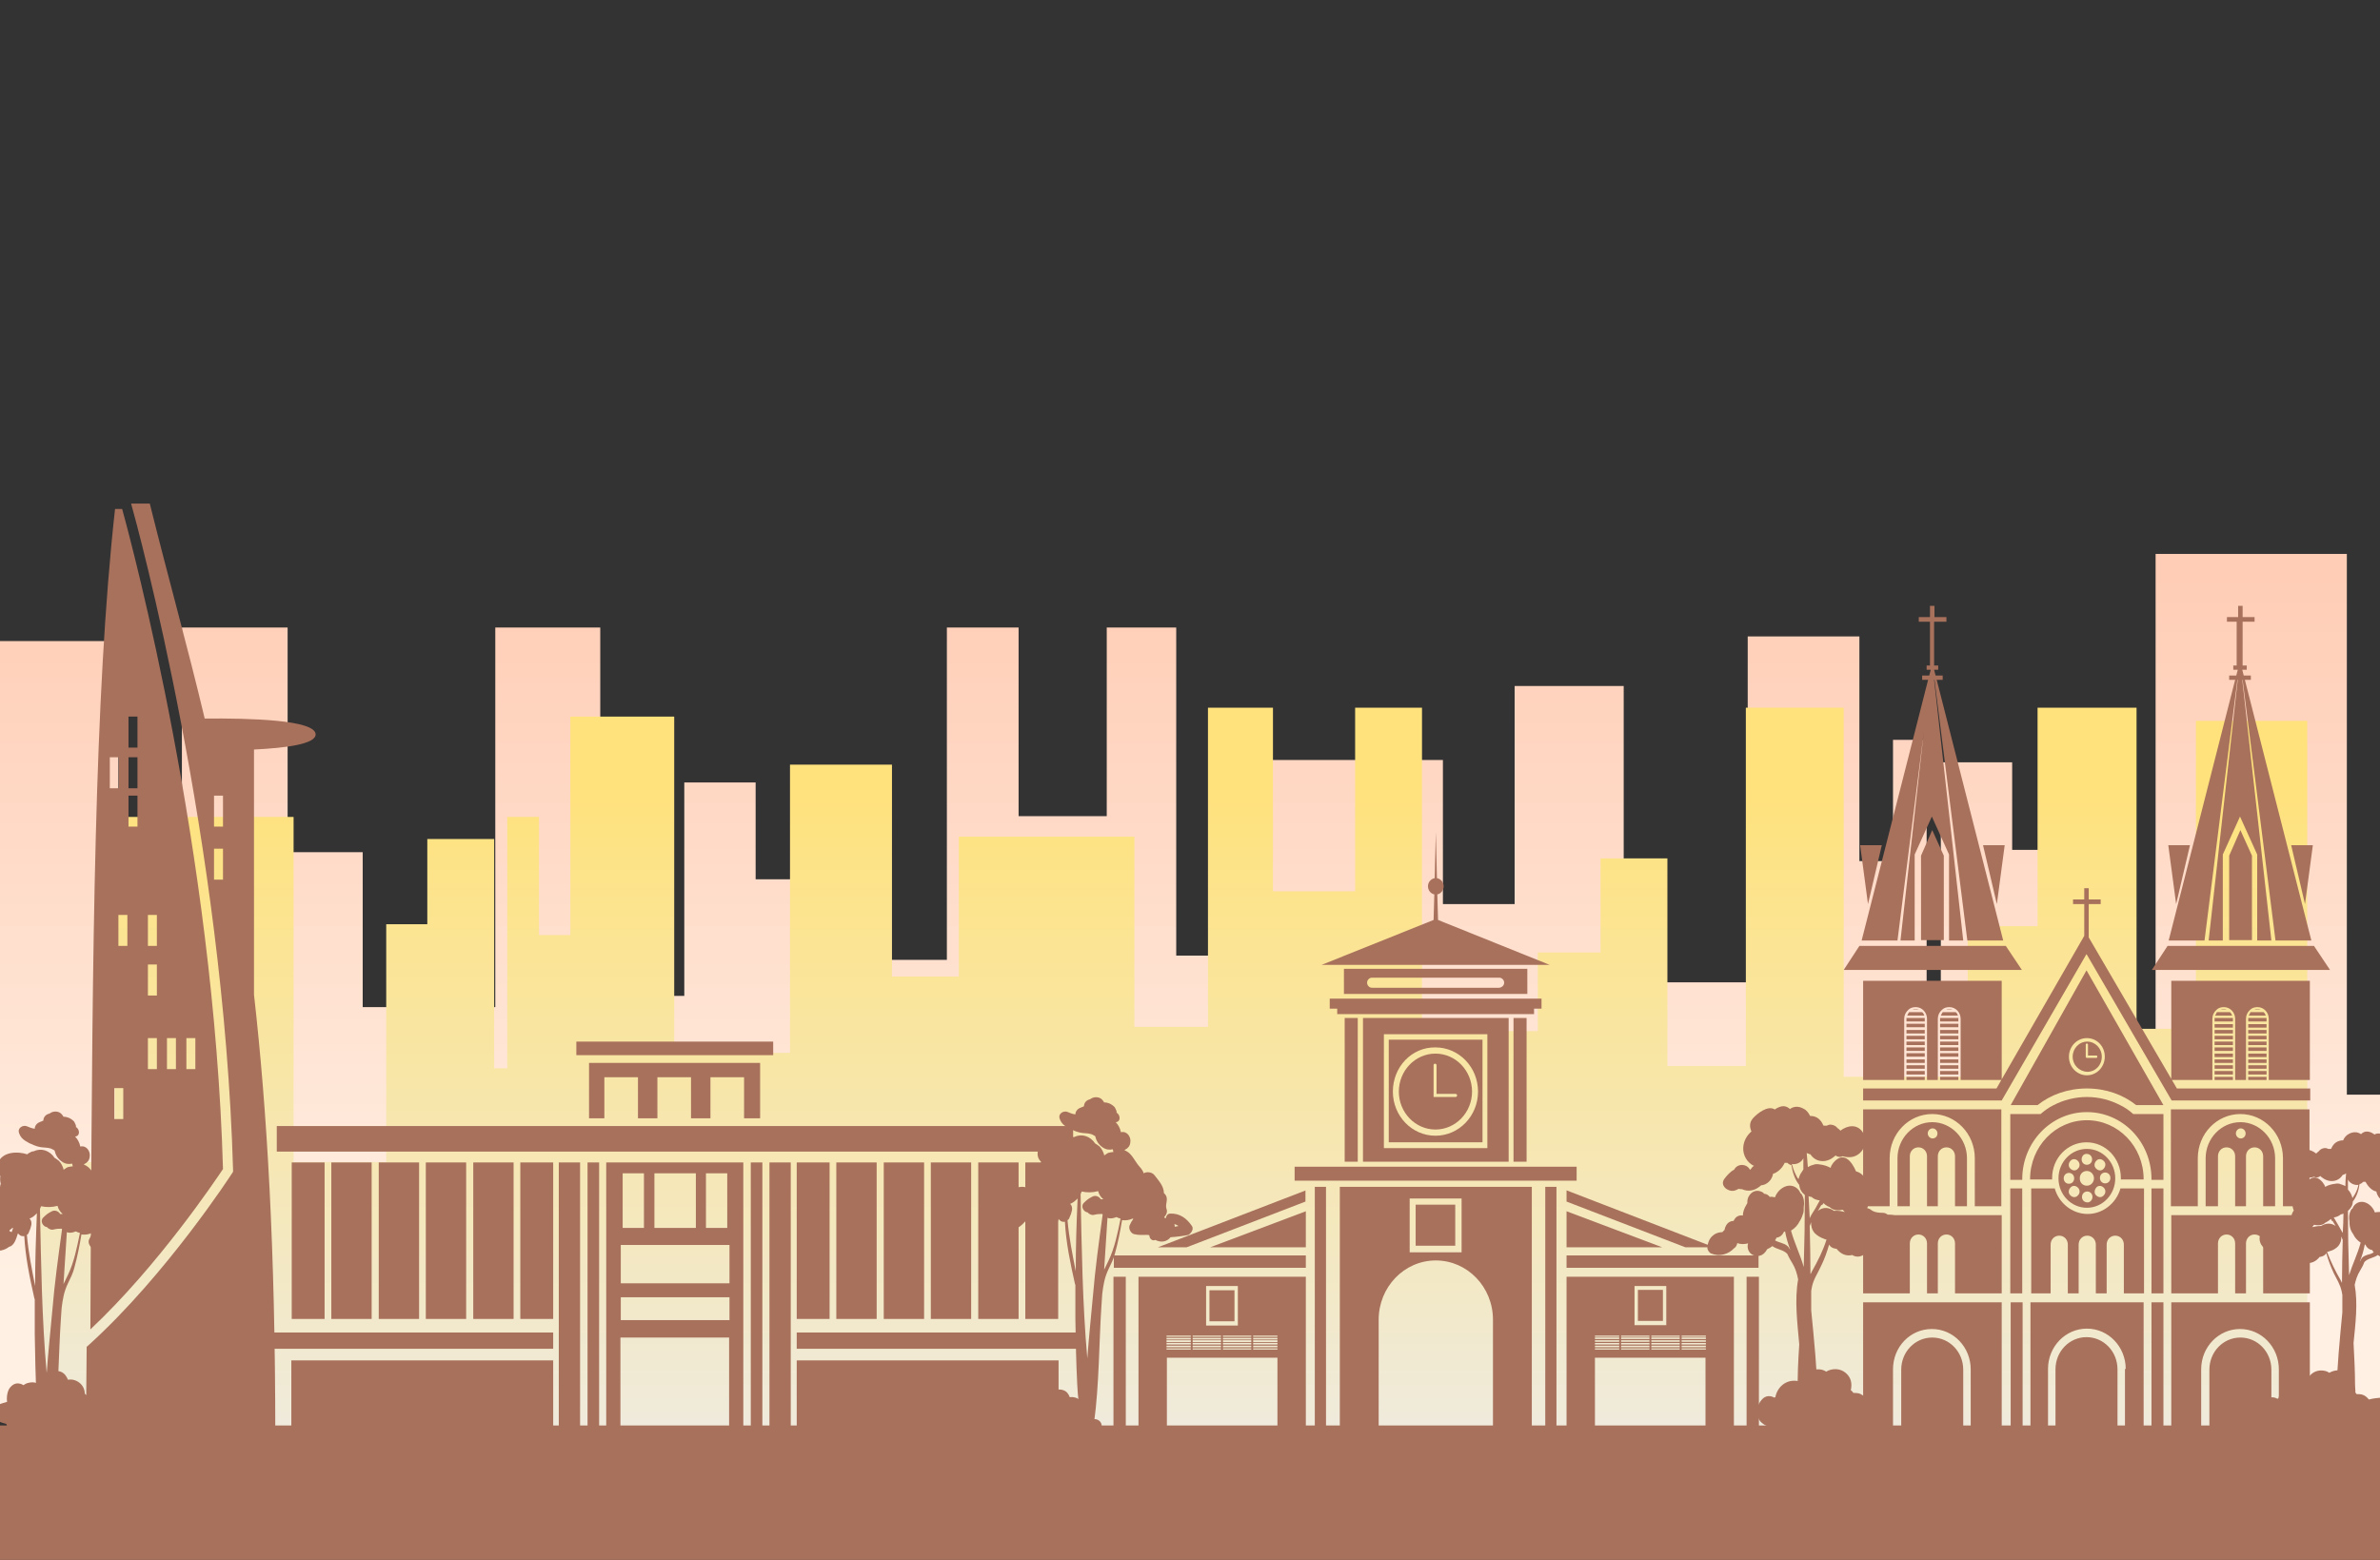 <?xml version="1.0" encoding="UTF-8"?>
<svg xmlns="http://www.w3.org/2000/svg" xmlns:xlink="http://www.w3.org/1999/xlink" width="1440px" height="944px" viewBox="0 0 1440 944" version="1.1">
<rect x="0" y="0" width="1440" height="944" fill="#333333" stroke="none"/>
<defs>
<linearGradient id="linear0" gradientUnits="userSpaceOnUse" x1="735.16" y1="773.17" x2="735.16" y2="152.968" >
<stop offset="0.003" style="stop-color:rgb(100%,94.118%,89.02%);stop-opacity:1;"/>
<stop offset="1" style="stop-color:rgb(100%,74.118%,63.137%);stop-opacity:1;"/>
</linearGradient>
<linearGradient id="linear1" gradientUnits="userSpaceOnUse" x1="708.944" y1="892.413" x2="708.944" y2="475.872" >
<stop offset="0" style="stop-color:rgb(63.529%,58.039%,49.412%);stop-opacity:1;"/>
<stop offset="0" style="stop-color:rgb(93.333%,92.157%,89.02%);stop-opacity:1;"/>
<stop offset="1" style="stop-color:rgb(100%,88.627%,48.627%);stop-opacity:1;"/>
</linearGradient>
</defs>
<g id="surface1">
<path style=" stroke:none;fill-rule:nonzero;fill:url(#linear0);" d="M 1470.781 662.457 L 1419.941 662.457 L 1419.941 335.215 L 1304.23 335.215 L 1304.23 662.457 L 1244.109 662.457 L 1244.109 514.309 L 1217.441 514.309 L 1217.441 461.328 L 1174.281 461.328 L 1174.281 604.09 L 1165.691 604.09 L 1165.691 447.734 L 1145.352 447.734 L 1145.352 521.105 L 1125.012 521.105 L 1125.012 385.145 L 1057.441 385.145 L 1057.441 594.477 L 982.406 594.477 L 982.406 415.148 L 916.414 415.148 L 916.414 547.125 L 873.023 547.125 L 873.023 459.922 L 759.348 459.922 L 759.348 578.301 L 711.664 578.301 L 711.664 379.754 L 669.629 379.754 L 669.629 493.914 L 616.293 493.914 L 616.293 379.754 L 572.902 379.754 L 572.902 580.883 L 497.871 580.883 L 497.871 532.121 L 457.191 532.121 L 457.191 473.52 L 414.027 473.52 L 414.027 602.68 L 363.176 602.68 L 363.176 379.754 L 299.672 379.754 L 299.672 609.48 L 219.445 609.48 L 219.445 515.715 L 174.02 515.715 L 174.02 379.754 L 110.062 379.754 L 110.062 579.711 L 71.641 579.711 L 71.641 387.957 L -0.449 387.957 L -0.449 857.023 L 1470.781 857.023 Z M 1470.781 662.457 "/>
<path style=" stroke:none;fill-rule:nonzero;fill:url(#linear1);" d="M 21.922 703.246 L 69.383 703.246 L 69.383 494.383 L 177.633 494.383 L 177.633 703.246 L 233.68 703.246 L 233.68 559.316 L 258.539 559.316 L 258.539 507.742 L 298.992 507.742 L 298.992 646.516 L 306.902 646.516 L 306.902 494.383 L 326.113 494.383 L 326.113 565.879 L 345.098 565.879 L 345.098 433.668 L 407.926 433.668 L 407.926 637.141 L 477.984 637.141 L 477.984 462.734 L 539.68 462.734 L 539.68 590.961 L 580.133 590.961 L 580.133 506.336 L 686.352 506.336 L 686.352 621.434 L 730.871 621.434 L 730.871 428.277 L 770.195 428.277 L 770.195 539.391 L 819.914 539.391 L 819.914 428.277 L 860.367 428.277 L 860.367 624.012 L 930.43 624.012 L 930.43 576.426 L 968.395 576.426 L 968.395 519.465 L 1008.852 519.465 L 1008.852 645.109 L 1056.309 645.109 L 1056.309 428.277 L 1115.52 428.277 L 1115.52 651.676 L 1190.551 651.676 L 1190.551 560.488 L 1232.809 560.488 L 1232.809 428.277 L 1292.699 428.277 L 1292.699 622.605 L 1328.629 622.605 L 1328.629 436.246 L 1395.98 436.246 L 1395.98 892.418 L 21.922 892.418 Z M 21.922 703.246 "/>
<path style=" stroke:none;fill-rule:nonzero;fill:rgb(65.882%,44.314%,36.078%);fill-opacity:1;" d="M 134.922 707.465 C 129.496 515.48 80.004 330.059 73.902 308.02 L 69.609 308.02 C 56.953 421.945 56.047 575.957 54.918 753.879 C 54.918 770.523 54.691 787.637 54.691 804.512 C 95.824 765.836 130.176 714.496 134.922 707.465 Z M 112.773 628.234 L 118.195 628.234 L 118.195 646.984 L 112.773 646.984 Z M 101.023 628.234 L 106.445 628.234 L 106.445 646.984 L 101.023 646.984 Z M 89.496 553.688 L 94.918 553.688 L 94.918 572.441 L 89.496 572.441 Z M 89.496 583.695 L 94.918 583.695 L 94.918 602.445 L 89.496 602.445 Z M 89.496 628.234 L 94.918 628.234 L 94.918 646.984 L 89.496 646.984 Z M 77.969 433.668 L 83.168 433.668 L 83.168 452.422 L 77.746 452.422 L 77.746 433.668 Z M 77.969 458.281 L 83.168 458.281 L 83.168 477.035 L 77.746 477.035 L 77.746 458.281 Z M 77.969 481.488 L 83.168 481.488 L 83.168 500.242 L 77.746 500.242 L 77.746 481.488 Z M 77.066 553.688 L 77.066 572.441 L 71.641 572.441 L 71.641 553.688 Z M 66.445 458.281 L 71.867 458.281 L 71.867 477.035 L 66.445 477.035 Z M 69.156 658.473 L 74.582 658.473 L 74.582 677.227 L 69.156 677.227 Z M 153.453 453.594 C 173.113 452.656 190.969 450.312 190.969 444.449 C 190.969 435.543 150.516 434.605 123.848 434.84 C 113.453 391.004 101.926 350.215 90.625 304.738 L 79.324 304.738 C 83.395 319.039 135.371 510.32 141.023 708.168 L 141.023 709.105 L 140.57 709.809 C 140.117 710.512 100.797 771.227 54.016 813.656 L 52.434 815.062 C 52.207 832.645 52.207 850.457 51.98 868.273 L 166.562 868.273 C 166.562 756.457 161.59 671.602 153.68 601.977 L 153.68 453.594 Z M 134.922 532.355 L 129.496 532.355 L 129.496 513.605 L 134.922 513.605 Z M 134.922 500.242 L 129.496 500.242 L 129.496 481.488 L 134.922 481.488 Z M 134.922 500.242 "/>
<path style=" stroke:none;fill-rule:nonzero;fill:rgb(65.882%,44.314%,36.078%);fill-opacity:1;" d="M 362.5 703.48 L 362.5 863.82 L 355.492 863.82 L 355.492 703.48 Z M 338.094 703.48 L 338.094 863.82 L 350.973 863.82 L 350.973 703.48 Z M 449.734 703.48 L 449.734 863.82 L 441.145 863.82 L 441.145 809.438 L 375.383 809.438 L 375.383 863.82 L 366.793 863.82 L 366.793 703.48 Z M 427.133 743.098 L 440.016 743.098 L 440.016 710.043 L 427.133 710.043 Z M 395.945 743.098 L 421.031 743.098 L 421.031 710.043 L 395.945 710.043 Z M 376.738 743.098 L 389.617 743.098 L 389.617 710.043 L 376.738 710.043 Z M 441.371 785.059 L 375.605 785.059 L 375.605 798.887 L 441.371 798.887 Z M 441.371 753.41 L 375.605 753.41 L 375.605 776.617 L 441.371 776.617 Z M 454.254 703.48 L 454.254 863.82 L 461.262 863.82 L 461.262 703.48 Z M 465.555 703.48 L 465.555 863.82 L 478.434 863.82 L 478.434 703.48 Z M 649.289 681.445 L 167.465 681.445 L 167.465 696.914 L 649.289 696.914 Z M 356.398 643.234 L 356.398 676.758 L 365.664 676.758 L 365.664 651.91 L 386.004 651.91 L 386.004 676.758 L 397.754 676.758 L 397.754 651.91 L 418.094 651.91 L 418.094 676.758 L 429.848 676.758 L 429.848 651.91 L 450.188 651.91 L 450.188 676.758 L 459.902 676.758 L 459.902 643.234 Z M 467.812 630.344 L 348.715 630.344 L 348.715 638.547 L 467.812 638.547 Z M 334.703 823.266 L 176.277 823.266 L 176.277 863.82 L 334.703 863.82 Z M 334.703 816.234 L 164.074 816.234 L 164.074 806.387 L 334.703 806.387 Z M 224.867 703.48 L 224.867 798.184 L 200.461 798.184 L 200.461 703.48 Z M 253.57 703.48 L 253.57 798.184 L 229.16 798.184 L 229.16 703.48 Z M 196.391 703.48 L 196.391 798.184 L 176.504 798.184 L 176.504 703.48 Z M 334.703 703.48 L 334.703 798.184 L 314.812 798.184 L 314.812 703.48 Z M 310.746 703.48 L 310.746 798.184 L 286.34 798.184 L 286.34 703.48 Z M 282.047 703.48 L 282.047 798.184 L 257.637 798.184 L 257.637 703.48 Z M 482.051 863.82 L 640.477 863.82 L 640.477 823.266 L 482.051 823.266 Z M 482.051 806.387 L 652.68 806.387 L 652.68 816.234 L 482.051 816.234 Z M 616.293 703.48 L 616.293 798.184 L 591.887 798.184 L 591.887 703.48 Z M 587.594 703.48 L 587.594 798.184 L 563.184 798.184 L 563.184 703.48 Z M 640.25 703.48 L 640.25 798.184 L 620.359 798.184 L 620.359 703.48 Z M 501.938 703.48 L 501.938 798.184 L 482.051 798.184 L 482.051 703.48 Z M 530.414 703.48 L 530.414 798.184 L 506.008 798.184 L 506.008 703.48 Z M 559.117 703.48 L 559.117 798.184 L 534.707 798.184 L 534.707 703.48 Z M 559.117 703.48 "/>
<path style=" stroke:none;fill-rule:nonzero;fill:rgb(65.882%,44.314%,36.078%);fill-opacity:1;" d="M 1223.539 782.711 L 1216.309 782.711 L 1216.309 719.188 L 1223.539 719.188 Z M 1301.738 788.105 L 1308.969 788.105 L 1308.969 863.82 L 1216.539 863.82 L 1216.539 788.105 L 1223.77 788.105 L 1223.77 863.82 L 1228.52 863.82 L 1228.52 788.105 L 1296.988 788.105 L 1296.988 863.82 L 1301.738 863.82 Z M 1286.148 828.422 C 1286.148 815.062 1275.75 804.043 1262.641 804.043 C 1249.762 804.043 1239.141 814.828 1239.141 828.422 L 1239.141 863.586 L 1243.66 863.586 L 1243.66 828.656 C 1243.66 817.875 1252.02 809.199 1262.422 809.199 C 1272.809 809.199 1281.172 817.875 1281.172 828.656 L 1281.172 863.586 L 1285.691 863.586 L 1285.691 828.422 Z M 1296.988 713.793 L 1296.988 713.559 C 1296.988 693.867 1281.629 677.93 1262.641 677.93 C 1243.66 677.93 1228.289 693.867 1228.289 713.559 L 1228.289 713.793 L 1241.621 713.793 C 1241.621 713.559 1241.621 713.09 1241.621 712.855 C 1241.621 700.902 1250.891 691.289 1262.422 691.289 C 1273.941 691.289 1283.211 700.902 1283.211 712.855 C 1283.211 713.09 1283.211 713.559 1283.211 713.793 Z M 1228.52 782.711 L 1240.719 782.711 L 1240.719 753.176 C 1240.719 750.129 1242.98 747.785 1245.922 747.785 C 1248.859 747.785 1251.121 750.129 1251.121 753.176 L 1251.121 782.711 L 1257.672 782.711 L 1257.672 753.176 C 1257.672 750.129 1259.93 747.785 1262.871 747.785 C 1265.809 747.785 1268.07 750.129 1268.07 753.176 L 1268.07 782.711 L 1274.621 782.711 L 1274.621 753.176 C 1274.621 750.129 1276.879 747.785 1279.82 747.785 C 1282.762 747.785 1285.02 750.129 1285.02 753.176 L 1285.02 782.711 L 1297.219 782.711 L 1297.219 719.188 L 1282.98 719.188 C 1280.5 728.094 1272.359 734.656 1263.09 734.656 C 1253.828 734.656 1245.691 728.094 1243.211 719.188 L 1228.969 719.188 L 1228.969 782.711 Z M 1292.469 668.785 C 1284.559 662.457 1274.172 658.707 1262.641 658.707 C 1251.121 658.707 1240.719 662.457 1232.809 668.785 L 1216.539 668.785 L 1262.422 587.211 L 1308.969 668.785 Z M 1262.641 628.234 C 1256.539 628.234 1251.789 633.391 1251.789 639.484 C 1251.789 645.812 1256.77 650.738 1262.641 650.738 C 1268.738 650.738 1273.488 645.578 1273.488 639.484 C 1273.488 633.156 1268.738 628.234 1262.641 628.234 Z M 1254.051 639.484 C 1254.051 634.562 1257.898 630.344 1262.871 630.344 C 1267.609 630.344 1271.68 634.328 1271.68 639.484 C 1271.68 644.641 1267.84 648.629 1262.871 648.629 C 1257.898 648.395 1254.051 644.406 1254.051 639.484 Z M 1261.961 639.484 C 1261.961 639.953 1262.191 640.188 1262.641 640.188 L 1268.289 640.188 C 1268.738 640.188 1268.969 639.953 1268.969 639.484 C 1268.969 639.016 1268.738 638.781 1268.289 638.781 L 1263.32 638.781 L 1263.32 632.219 C 1263.32 631.75 1263.09 631.516 1262.641 631.516 C 1262.191 631.516 1261.961 631.75 1261.961 632.219 Z M 1301.738 782.711 L 1308.969 782.711 L 1308.969 719.188 L 1301.738 719.188 Z M 1279.82 713.09 C 1279.82 722.938 1272.129 730.906 1262.641 730.906 C 1253.148 730.906 1245.469 722.938 1245.469 713.09 C 1245.469 703.246 1253.148 695.277 1262.641 695.277 C 1272.129 695.277 1279.82 703.246 1279.82 713.09 Z M 1268.289 707.23 C 1269.648 708.637 1271.68 708.637 1272.809 707.23 C 1274.172 705.824 1274.172 703.715 1272.809 702.543 C 1271.461 701.137 1269.422 701.137 1268.289 702.543 C 1266.941 703.949 1266.941 706.059 1268.289 707.23 Z M 1259.48 701.605 C 1259.48 703.48 1260.828 704.887 1262.641 704.887 C 1264.449 704.887 1265.809 703.48 1265.809 701.605 C 1265.809 699.73 1264.449 698.324 1262.641 698.324 C 1260.828 698.09 1259.48 699.73 1259.48 701.605 Z M 1251.789 716.371 C 1253.602 716.371 1254.961 714.965 1254.961 713.09 C 1254.961 711.215 1253.602 709.809 1251.789 709.809 C 1249.988 709.809 1248.629 711.215 1248.629 713.09 C 1248.629 714.965 1249.988 716.371 1251.789 716.371 Z M 1257.219 718.719 C 1255.859 717.312 1253.828 717.312 1252.699 718.719 C 1251.34 720.125 1251.34 722.234 1252.699 723.406 C 1254.051 724.812 1256.09 724.812 1257.219 723.406 C 1258.57 722.234 1258.57 719.891 1257.219 718.719 Z M 1257.219 702.543 C 1255.859 701.137 1253.828 701.137 1252.699 702.543 C 1251.34 703.949 1251.34 706.059 1252.699 707.23 C 1254.051 708.637 1256.09 708.637 1257.219 707.23 C 1258.57 706.059 1258.57 703.949 1257.219 702.543 Z M 1266.031 724.344 C 1266.031 722.469 1264.68 721.062 1262.871 721.062 C 1261.059 721.062 1259.699 722.469 1259.699 724.344 C 1259.699 726.219 1261.059 727.625 1262.871 727.625 C 1264.449 727.859 1266.031 726.219 1266.031 724.344 Z M 1266.941 713.09 C 1266.941 710.746 1265.129 708.637 1262.641 708.637 C 1260.16 708.637 1258.352 710.512 1258.352 713.09 C 1258.352 715.672 1260.16 717.547 1262.641 717.547 C 1265.129 717.547 1266.941 715.434 1266.941 713.09 Z M 1272.809 718.719 C 1271.461 717.312 1269.422 717.312 1268.289 718.719 C 1267.16 720.125 1266.941 722.234 1268.289 723.406 C 1269.648 724.812 1271.68 724.812 1272.809 723.406 C 1274.172 722.234 1274.172 719.891 1272.809 718.719 Z M 1273.719 709.574 C 1271.91 709.574 1270.551 710.98 1270.551 712.855 C 1270.551 714.73 1271.91 716.141 1273.719 716.141 C 1275.52 716.141 1276.879 714.73 1276.879 712.855 C 1276.879 710.98 1275.52 709.574 1273.719 709.574 Z M 1308.969 674.18 L 1290.672 674.18 C 1288.41 672.066 1285.691 670.191 1282.762 668.785 C 1276.879 665.738 1270.102 663.863 1262.641 663.863 C 1255.41 663.863 1248.398 665.738 1242.531 668.785 C 1239.59 670.191 1237.102 672.066 1234.621 674.18 L 1216.309 674.18 L 1216.309 714.027 L 1223.539 714.027 L 1223.539 713.559 C 1223.539 691.289 1240.949 673.008 1262.641 673.008 C 1284.34 673.008 1301.738 691.055 1301.738 713.559 L 1301.738 714.027 L 1308.969 714.027 Z M 1263.77 567.285 L 1263.77 547.125 L 1271 547.125 L 1271 544.312 L 1263.77 544.312 L 1263.77 537.516 L 1261.059 537.516 L 1261.059 544.312 L 1254.281 544.312 L 1254.281 547.125 L 1261.059 547.125 L 1261.059 566.348 L 1207.949 658.707 L 1127.27 658.707 L 1127.27 665.973 L 1211.121 665.973 L 1262.422 577.363 L 1313.941 665.973 L 1397.789 665.973 L 1397.789 658.707 L 1317.109 658.707 Z M 1164.559 644.641 L 1153.488 644.641 L 1153.488 646.754 L 1164.559 646.754 Z M 1164.559 641.125 L 1153.488 641.125 L 1153.488 643.234 L 1164.559 643.234 Z M 1164.559 619.559 L 1153.488 619.559 L 1153.488 621.668 L 1164.559 621.668 Z M 1164.559 637.375 L 1153.488 637.375 L 1153.488 639.484 L 1164.559 639.484 Z M 1153.488 653.551 L 1164.559 653.551 L 1164.559 651.676 L 1153.488 651.676 Z M 1164.559 648.156 L 1153.488 648.156 L 1153.488 650.27 L 1164.559 650.27 Z M 1164.559 633.859 L 1153.488 633.859 L 1153.488 635.969 L 1164.559 635.969 Z M 1177.672 611.121 L 1181.281 611.121 C 1180.609 610.887 1180.148 610.887 1179.48 610.887 C 1178.801 610.887 1178.121 610.887 1177.672 611.121 Z M 1164.559 616.512 C 1164.559 616.277 1164.559 616.277 1164.559 616.043 L 1153.488 616.043 C 1153.488 616.277 1153.488 616.277 1153.488 616.512 L 1153.488 618.152 L 1164.559 618.152 Z M 1164.559 623.309 L 1153.488 623.309 L 1153.488 625.422 L 1164.559 625.422 Z M 1153.941 614.637 L 1164.328 614.637 C 1164.109 613.934 1163.66 612.996 1162.98 612.527 L 1155.07 612.527 C 1154.621 613.23 1154.16 613.934 1153.941 614.637 Z M 1164.559 630.344 L 1153.488 630.344 L 1153.488 632.453 L 1164.559 632.453 Z M 1138.57 511.492 L 1125.461 511.492 L 1130.211 547.125 Z M 1184.898 648.156 L 1173.828 648.156 L 1173.828 650.27 L 1184.898 650.27 Z M 1213.602 572.441 L 1125.012 572.441 L 1115.52 586.977 L 1223.32 586.977 Z M 1211.121 653.551 L 1211.121 593.539 L 1127.27 593.539 L 1127.27 653.551 L 1152.129 653.551 L 1152.129 616.512 C 1152.129 614.402 1153.031 612.527 1154.621 611.121 C 1155.75 609.949 1157.328 609.48 1159.141 609.48 C 1162.98 609.48 1165.922 612.762 1165.922 616.512 L 1165.922 653.551 L 1172.469 653.551 L 1172.469 616.512 C 1172.469 614.402 1173.371 612.527 1174.961 611.121 C 1176.09 609.949 1177.672 609.48 1179.48 609.48 C 1183.32 609.48 1186.262 612.762 1186.262 616.512 L 1186.262 653.551 Z M 1184.898 644.641 L 1173.828 644.641 L 1173.828 646.754 L 1184.898 646.754 Z M 1174.281 614.637 L 1184.672 614.637 C 1184.449 613.934 1184 612.996 1183.32 612.527 L 1175.41 612.527 C 1174.961 613.23 1174.5 613.934 1174.281 614.637 Z M 1212.922 511.492 L 1199.82 511.492 L 1208.18 547.125 Z M 1167.719 376.234 L 1160.941 376.234 L 1160.941 373.422 L 1167.719 373.422 L 1167.719 366.625 L 1170.441 366.625 L 1170.441 373.422 L 1177.672 373.422 L 1177.672 376.234 L 1170.211 376.234 L 1170.211 402.727 L 1172.699 402.727 L 1172.699 405.305 L 1170.211 405.305 L 1171.109 408.82 L 1175.41 408.82 L 1175.41 411.398 L 1171.789 411.398 L 1212.02 569.16 L 1190.32 569.16 L 1170.441 411.398 L 1170.211 411.398 L 1187.84 569.16 L 1179.25 569.16 L 1179.25 517.121 L 1168.852 494.148 L 1158.461 517.121 L 1158.461 569.16 L 1149.871 569.16 L 1167.5 411.398 L 1167.949 411.398 L 1148.059 569.16 L 1126.371 569.16 L 1166.59 411.398 L 1162.98 411.398 L 1162.98 408.82 L 1167.27 408.82 L 1168.18 405.305 L 1165.691 405.305 L 1165.691 402.727 L 1167.719 402.727 Z M 1169.762 405.305 L 1170.211 408.82 Z M 1168.398 408.82 L 1168.852 405.305 Z M 1162.301 517.824 L 1162.301 568.926 L 1176.09 568.926 L 1176.09 517.824 L 1169.078 502.352 Z M 1157.328 611.121 L 1160.941 611.121 C 1160.27 610.887 1159.809 610.887 1159.141 610.887 C 1158.461 610.887 1157.781 610.887 1157.328 611.121 Z M 1173.828 653.551 L 1184.898 653.551 L 1184.898 651.676 L 1173.828 651.676 Z M 1184.898 619.559 L 1173.828 619.559 L 1173.828 621.668 L 1184.898 621.668 Z M 1184.898 623.309 L 1173.828 623.309 L 1173.828 625.422 L 1184.898 625.422 Z M 1184.898 616.512 C 1184.898 616.277 1184.898 616.277 1184.898 616.043 L 1173.828 616.043 C 1173.828 616.277 1173.828 616.277 1173.828 616.512 L 1173.828 618.152 L 1184.898 618.152 Z M 1184.898 626.824 L 1173.828 626.824 L 1173.828 628.938 L 1184.898 628.938 Z M 1184.898 633.859 L 1173.828 633.859 L 1173.828 635.969 L 1184.898 635.969 Z M 1184.898 637.375 L 1173.828 637.375 L 1173.828 639.484 L 1184.898 639.484 Z M 1184.898 630.344 L 1173.828 630.344 L 1173.828 632.453 L 1184.898 632.453 Z M 1184.898 641.125 L 1173.828 641.125 L 1173.828 643.234 L 1184.898 643.234 Z M 1164.559 626.824 L 1153.488 626.824 L 1153.488 628.938 L 1164.559 628.938 Z M 1127.27 729.969 L 1143.32 729.969 L 1143.32 700.902 C 1143.32 686.133 1154.84 674.18 1169.078 674.18 C 1183.32 674.18 1194.84 686.133 1194.84 700.902 L 1194.84 729.969 L 1210.891 729.969 L 1210.891 671.363 L 1127.27 671.363 Z M 1127.27 788.105 L 1211.121 788.105 L 1211.121 863.82 L 1127.27 863.82 Z M 1145.801 863.82 L 1150.32 863.82 L 1150.32 828.891 C 1150.32 818.109 1158.68 809.438 1169.078 809.438 C 1179.48 809.438 1187.84 818.109 1187.84 828.891 L 1187.84 863.82 L 1192.359 863.82 L 1192.359 828.656 C 1192.359 815.297 1181.961 804.277 1168.852 804.277 C 1155.75 804.277 1145.352 815.062 1145.352 828.656 L 1145.352 863.82 Z M 1182.871 729.969 L 1182.871 699.73 C 1182.871 696.684 1180.609 694.34 1177.672 694.34 C 1174.73 694.34 1172.469 696.684 1172.469 699.73 L 1172.469 729.969 L 1165.922 729.969 L 1165.922 699.73 C 1165.922 696.684 1163.66 694.34 1160.719 694.34 C 1157.781 694.34 1155.52 696.684 1155.52 699.73 L 1155.52 729.969 L 1148.059 729.969 L 1148.059 700.902 C 1148.059 688.945 1157.551 679.102 1169.078 679.102 C 1180.609 679.102 1190.102 688.945 1190.102 700.902 L 1190.102 729.969 Z M 1172.238 685.898 C 1172.238 684.258 1170.891 682.852 1169.309 682.852 C 1167.719 682.852 1166.371 684.258 1166.371 685.898 C 1166.371 687.539 1167.719 688.945 1169.309 688.945 C 1170.891 688.945 1172.238 687.773 1172.238 685.898 Z M 1127.27 782.711 L 1155.52 782.711 L 1155.52 752.473 C 1155.52 749.426 1157.781 747.082 1160.719 747.082 C 1163.66 747.082 1165.922 749.426 1165.922 752.473 L 1165.922 782.711 L 1172.469 782.711 L 1172.469 752.473 C 1172.469 749.426 1174.73 747.082 1177.672 747.082 C 1180.609 747.082 1182.871 749.426 1182.871 752.473 L 1182.871 782.711 L 1211.121 782.711 L 1211.121 735.359 L 1127.27 735.359 Z M 1360.27 635.969 L 1371.352 635.969 L 1371.352 633.859 L 1360.27 633.859 Z M 1360.27 643.234 L 1371.352 643.234 L 1371.352 641.125 L 1360.27 641.125 Z M 1360.27 632.453 L 1371.352 632.453 L 1371.352 630.344 L 1360.27 630.344 Z M 1360.27 639.719 L 1371.352 639.719 L 1371.352 637.609 L 1360.27 637.609 Z M 1360.27 616.512 L 1360.27 618.152 L 1371.352 618.152 L 1371.352 616.512 C 1371.352 616.277 1371.352 616.277 1371.352 616.043 L 1360.27 616.043 C 1360.27 616.277 1360.27 616.277 1360.27 616.512 Z M 1360.27 646.754 L 1371.352 646.754 L 1371.352 644.641 L 1360.27 644.641 Z M 1360.27 628.938 L 1371.352 628.938 L 1371.352 626.824 L 1360.27 626.824 Z M 1360.27 621.902 L 1371.352 621.902 L 1371.352 619.793 L 1360.27 619.793 Z M 1360.27 625.422 L 1371.352 625.422 L 1371.352 623.309 L 1360.27 623.309 Z M 1360.27 653.551 L 1371.352 653.551 L 1371.352 651.676 L 1360.27 651.676 Z M 1364.109 611.121 L 1367.73 611.121 C 1367.051 610.887 1366.602 610.887 1365.922 610.887 C 1365.238 610.887 1364.57 610.887 1364.109 611.121 Z M 1313.719 653.551 L 1338.578 653.551 L 1338.578 616.512 C 1338.578 614.402 1339.48 612.527 1341.059 611.121 C 1342.191 609.949 1343.77 609.48 1345.578 609.48 C 1349.422 609.48 1352.359 612.762 1352.359 616.512 L 1352.359 653.551 L 1358.922 653.551 L 1358.922 616.512 C 1358.922 614.402 1359.82 612.527 1361.398 611.121 C 1362.531 609.949 1364.109 609.48 1365.922 609.48 C 1369.762 609.48 1372.699 612.762 1372.699 616.512 L 1372.699 653.551 L 1397.559 653.551 L 1397.559 593.539 L 1313.719 593.539 Z M 1354.172 376.234 L 1347.391 376.234 L 1347.391 373.422 L 1354.172 373.422 L 1354.172 366.625 L 1356.879 366.625 L 1356.879 373.422 L 1364.109 373.422 L 1364.109 376.234 L 1356.879 376.234 L 1356.879 402.727 L 1359.371 402.727 L 1359.371 405.305 L 1356.66 405.305 L 1357.559 408.82 L 1361.852 408.82 L 1361.852 411.398 L 1358.238 411.398 L 1398.469 569.16 L 1376.77 569.16 L 1356.879 411.398 L 1356.66 411.398 L 1374.281 569.16 L 1365.699 569.16 L 1365.699 517.121 L 1355.301 494.148 L 1344.898 517.121 L 1344.898 569.16 L 1336.32 569.16 L 1353.941 411.398 L 1353.719 411.398 L 1333.828 569.16 L 1312.141 569.16 L 1352.359 411.398 L 1348.75 411.398 L 1348.75 408.82 L 1353.039 408.82 L 1353.941 405.305 L 1351.23 405.305 L 1351.23 402.727 L 1353.27 402.727 L 1353.27 376.234 Z M 1356.199 405.305 L 1356.66 408.82 Z M 1354.621 408.82 L 1355.07 405.305 Z M 1399.371 511.492 L 1386.262 511.492 L 1394.621 547.125 Z M 1325.02 511.492 L 1311.91 511.492 L 1316.66 547.125 Z M 1348.75 517.824 L 1348.75 568.926 L 1362.531 568.926 L 1362.531 517.824 L 1355.531 502.352 Z M 1400.051 572.441 L 1311.461 572.441 L 1301.969 586.977 L 1409.77 586.977 Z M 1360.27 650.27 L 1371.352 650.27 L 1371.352 648.156 L 1360.27 648.156 Z M 1369.309 729.969 L 1369.309 699.73 C 1369.309 696.684 1367.051 694.34 1364.109 694.34 C 1361.18 694.34 1358.922 696.684 1358.922 699.73 L 1358.922 729.969 L 1352.359 729.969 L 1352.359 699.73 C 1352.359 696.684 1350.102 694.34 1347.16 694.34 C 1344.23 694.34 1341.969 696.684 1341.969 699.73 L 1341.969 729.969 L 1334.512 729.969 L 1334.512 700.902 C 1334.512 688.945 1344 679.102 1355.531 679.102 C 1367.051 679.102 1376.539 688.945 1376.539 700.902 L 1376.539 729.969 Z M 1358.691 685.898 C 1358.691 684.258 1357.328 682.852 1355.75 682.852 C 1354.172 682.852 1352.809 684.258 1352.809 685.898 C 1352.809 687.539 1354.172 688.945 1355.75 688.945 C 1357.328 688.945 1358.691 687.773 1358.691 685.898 Z M 1339.93 616.512 L 1339.93 618.152 L 1351.012 618.152 L 1351.012 616.512 C 1351.012 616.277 1351.012 616.277 1351.012 616.043 L 1339.93 616.043 C 1339.93 616.277 1339.93 616.277 1339.93 616.512 Z M 1343.551 611.121 L 1347.16 611.121 C 1346.488 610.887 1346.031 610.887 1345.359 610.887 C 1344.898 610.887 1344.23 610.887 1343.551 611.121 Z M 1339.93 621.902 L 1351.012 621.902 L 1351.012 619.793 L 1339.93 619.793 Z M 1339.93 625.422 L 1351.012 625.422 L 1351.012 623.309 L 1339.93 623.309 Z M 1340.16 614.637 L 1350.551 614.637 C 1350.328 613.934 1349.879 612.996 1349.199 612.527 L 1341.289 612.527 C 1341.059 613.23 1340.609 613.934 1340.16 614.637 Z M 1313.719 788.105 L 1397.559 788.105 L 1397.559 863.82 L 1313.719 863.82 Z M 1332.25 863.82 L 1336.77 863.82 L 1336.77 828.891 C 1336.77 818.109 1345.129 809.438 1355.531 809.438 C 1365.922 809.438 1374.281 818.109 1374.281 828.891 L 1374.281 863.82 L 1378.801 863.82 L 1378.801 828.656 C 1378.801 815.297 1368.41 804.277 1355.301 804.277 C 1342.422 804.277 1331.801 815.062 1331.801 828.656 L 1331.801 863.82 Z M 1313.719 729.969 L 1329.762 729.969 L 1329.762 700.902 C 1329.762 686.133 1341.289 674.18 1355.531 674.18 C 1369.762 674.18 1381.289 686.133 1381.289 700.902 L 1381.289 729.969 L 1397.34 729.969 L 1397.34 671.363 L 1313.488 671.363 L 1313.488 729.969 Z M 1313.719 782.711 L 1341.969 782.711 L 1341.969 752.473 C 1341.969 749.426 1344.23 747.082 1347.16 747.082 C 1350.102 747.082 1352.359 749.426 1352.359 752.473 L 1352.359 782.711 L 1358.922 782.711 L 1358.922 752.473 C 1358.922 749.426 1361.18 747.082 1364.109 747.082 C 1367.051 747.082 1369.309 749.426 1369.309 752.473 L 1369.309 782.711 L 1397.559 782.711 L 1397.559 735.359 L 1313.719 735.359 Z M 1339.93 639.719 L 1351.012 639.719 L 1351.012 637.609 L 1339.93 637.609 Z M 1339.93 643.234 L 1351.012 643.234 L 1351.012 641.125 L 1339.93 641.125 Z M 1339.93 650.27 L 1351.012 650.27 L 1351.012 648.156 L 1339.93 648.156 Z M 1339.93 628.938 L 1351.012 628.938 L 1351.012 626.824 L 1339.93 626.824 Z M 1339.93 653.551 L 1351.012 653.551 L 1351.012 651.676 L 1339.93 651.676 Z M 1339.93 646.754 L 1351.012 646.754 L 1351.012 644.641 L 1339.93 644.641 Z M 1339.93 632.453 L 1351.012 632.453 L 1351.012 630.344 L 1339.93 630.344 Z M 1339.93 635.969 L 1351.012 635.969 L 1351.012 633.859 L 1339.93 633.859 Z M 1360.5 614.637 L 1370.891 614.637 C 1370.672 613.934 1370.219 612.996 1369.539 612.527 L 1361.629 612.527 C 1361.398 613.23 1360.949 613.934 1360.5 614.637 Z M 1360.5 614.637 "/>
<path style=" stroke:none;fill-rule:nonzero;fill:rgb(65.882%,44.314%,36.078%);fill-opacity:1;" d="M 795.508 718.246 L 802.289 718.246 L 802.289 862.883 L 795.508 862.883 Z M 856.527 753.879 L 880.484 753.879 L 880.484 729.031 L 856.527 729.031 Z M 934.949 718.246 L 934.949 862.883 L 941.727 862.883 L 941.727 718.246 Z M 810.426 718.246 L 926.812 718.246 L 926.812 862.883 L 903.309 862.883 L 903.309 798.652 C 903.309 778.727 887.715 762.785 868.73 762.785 C 849.52 762.785 834.152 778.961 834.152 798.652 L 834.152 862.883 L 810.648 862.883 L 810.648 718.246 Z M 852.91 757.863 L 884.324 757.863 L 884.324 725.281 L 852.91 725.281 Z M 953.93 706.059 L 783.305 706.059 L 783.305 714.496 L 953.93 714.496 Z M 840.254 629.172 L 896.98 629.172 L 896.98 691.289 L 840.254 691.289 Z M 842.742 660.582 C 842.742 675.352 854.266 687.305 868.504 687.305 C 882.742 687.305 894.27 675.352 894.27 660.582 C 894.27 645.812 882.742 633.859 868.504 633.859 C 854.266 633.625 842.742 645.578 842.742 660.582 Z M 846.355 660.582 C 846.355 647.926 856.301 637.609 868.504 637.609 C 880.711 637.609 890.652 647.926 890.652 660.582 C 890.652 673.242 880.711 683.555 868.504 683.555 C 856.301 683.555 846.355 673.242 846.355 660.582 Z M 867.375 644.641 L 867.375 663.863 L 880.711 663.863 C 881.16 663.863 881.613 663.395 881.613 662.926 C 881.613 662.457 881.16 661.988 880.711 661.988 L 869.184 661.988 L 869.184 644.641 C 869.184 644.172 868.73 643.703 868.277 643.703 C 867.602 643.703 867.375 644.172 867.375 644.641 Z M 813.59 703.012 L 821.496 703.012 L 821.496 616.043 L 813.59 616.043 Z M 824.66 616.043 L 912.801 616.043 L 912.801 703.012 L 824.66 703.012 Z M 837.316 694.809 L 899.918 694.809 L 899.918 625.891 L 837.316 625.891 Z M 915.738 616.043 L 915.738 703.012 L 923.648 703.012 L 923.648 616.043 Z M 932.688 604.32 L 804.547 604.32 L 804.547 610.418 L 809.066 610.418 L 809.066 613.699 L 928.168 613.699 L 928.168 610.418 L 932.688 610.418 Z M 924.102 586.273 L 924.102 601.508 L 813.137 601.508 L 813.137 586.273 Z M 910.09 594.711 C 910.09 593.07 908.73 591.664 907.148 591.664 L 830.086 591.664 C 828.504 591.664 827.148 593.07 827.148 594.711 C 827.148 596.352 828.504 597.758 830.086 597.758 L 907.148 597.758 C 908.73 597.523 910.09 596.352 910.09 594.711 Z M 799.574 583.93 L 937.66 583.93 L 870.086 556.734 L 869.637 541.266 C 871.895 540.797 873.477 538.688 873.477 536.344 C 873.477 533.762 871.668 531.887 869.41 531.418 L 868.73 503.523 L 868.055 531.418 C 865.793 531.887 863.984 533.762 863.984 536.344 C 863.984 538.688 865.566 540.797 867.828 541.266 L 867.375 556.734 Z M 673.922 767.242 L 790.086 767.242 L 790.086 759.738 L 673.922 759.738 Z M 681.152 863.82 L 673.695 863.82 L 673.695 772.633 L 681.152 772.633 Z M 731.777 780.836 L 746.918 780.836 L 746.918 799.59 L 731.777 799.59 Z M 688.84 772.633 L 688.84 863.82 L 706.016 863.82 L 706.016 821.625 L 772.906 821.625 L 772.906 863.82 L 790.086 863.82 L 790.086 772.633 Z M 729.742 778.258 L 748.953 778.258 L 748.953 802.168 L 729.742 802.168 Z M 720.477 816.703 L 705.789 816.703 L 705.789 816 L 720.477 816 Z M 720.477 815.297 L 705.789 815.297 L 705.789 814.359 L 720.477 814.359 Z M 720.477 813.656 L 705.789 813.656 L 705.789 812.719 L 720.477 812.719 Z M 720.477 812.25 L 705.789 812.25 L 705.789 811.078 L 720.477 811.078 Z M 720.477 810.609 L 705.789 810.609 L 705.789 809.672 L 720.477 809.672 Z M 720.477 808.969 L 705.789 808.969 L 705.789 808.266 L 720.477 808.266 Z M 738.781 816.703 L 721.605 816.703 L 721.605 816 L 738.781 816 Z M 738.781 815.297 L 721.605 815.297 L 721.605 814.359 L 738.781 814.359 Z M 738.781 813.656 L 721.605 813.656 L 721.605 812.719 L 738.781 812.719 Z M 738.781 812.25 L 721.605 812.25 L 721.605 811.078 L 738.781 811.078 Z M 738.781 810.609 L 721.605 810.609 L 721.605 809.672 L 738.781 809.672 Z M 738.781 808.969 L 721.605 808.969 L 721.605 808.266 L 738.781 808.266 Z M 757.09 816.703 L 739.914 816.703 L 739.914 816 L 757.09 816 Z M 757.09 815.297 L 739.914 815.297 L 739.914 814.359 L 757.09 814.359 Z M 757.09 813.656 L 739.914 813.656 L 739.914 812.719 L 757.09 812.719 Z M 757.09 812.25 L 739.914 812.25 L 739.914 811.078 L 757.09 811.078 Z M 757.09 810.609 L 739.914 810.609 L 739.914 809.672 L 757.09 809.672 Z M 757.09 808.969 L 739.914 808.969 L 739.914 808.266 L 757.09 808.266 Z M 772.906 816.703 L 758.219 816.703 L 758.219 816 L 772.906 816 Z M 772.906 815.297 L 758.219 815.297 L 758.219 814.359 L 772.906 814.359 Z M 772.906 813.656 L 758.219 813.656 L 758.219 812.719 L 772.906 812.719 Z M 772.906 812.25 L 758.219 812.25 L 758.219 811.078 L 772.906 811.078 Z M 772.906 810.609 L 758.219 810.609 L 758.219 809.672 L 772.906 809.672 Z M 772.906 808.969 L 758.219 808.969 L 758.219 808.266 L 772.906 808.266 Z M 790.086 720.359 L 700.59 754.816 L 717.992 754.816 L 789.859 727.156 L 789.859 720.359 Z M 790.086 754.816 L 732.23 754.816 L 790.086 733.016 Z M 1063.988 759.738 L 947.828 759.738 L 947.828 767.242 L 1063.988 767.242 Z M 1056.762 772.633 L 1064.219 772.633 L 1064.219 863.82 L 1056.762 863.82 Z M 1006.141 799.355 L 990.996 799.355 L 990.996 780.602 L 1006.141 780.602 Z M 947.828 772.633 L 947.828 863.82 L 965.004 863.82 L 965.004 821.625 L 1031.898 821.625 L 1031.898 863.82 L 1049.078 863.82 L 1049.078 772.633 Z M 1008.172 801.934 L 988.961 801.934 L 988.961 778.258 L 1008.172 778.258 Z M 1017.441 816 L 1032.129 816 L 1032.129 816.703 L 1017.441 816.703 Z M 1017.441 814.359 L 1032.129 814.359 L 1032.129 815.297 L 1017.441 815.297 Z M 1017.441 812.719 L 1032.129 812.719 L 1032.129 813.656 L 1017.441 813.656 Z M 1017.441 811.078 L 1032.129 811.078 L 1032.129 812.016 L 1017.441 812.016 Z M 1017.441 809.438 L 1032.129 809.438 L 1032.129 810.371 L 1017.441 810.371 Z M 1017.441 808.266 L 1032.129 808.266 L 1032.129 808.969 L 1017.441 808.969 Z M 999.133 816 L 1016.309 816 L 1016.309 816.703 L 999.133 816.703 Z M 999.133 814.359 L 1016.309 814.359 L 1016.309 815.297 L 999.133 815.297 Z M 999.133 812.719 L 1016.309 812.719 L 1016.309 813.656 L 999.133 813.656 Z M 999.133 811.078 L 1016.309 811.078 L 1016.309 812.016 L 999.133 812.016 Z M 999.133 809.438 L 1016.309 809.438 L 1016.309 810.371 L 999.133 810.371 Z M 999.133 808.266 L 1016.309 808.266 L 1016.309 808.969 L 999.133 808.969 Z M 980.824 816 L 998 816 L 998 816.703 L 980.824 816.703 Z M 980.824 814.359 L 998 814.359 L 998 815.297 L 980.824 815.297 Z M 980.824 812.719 L 998 812.719 L 998 813.656 L 980.824 813.656 Z M 980.824 811.078 L 998 811.078 L 998 812.016 L 980.824 812.016 Z M 980.824 809.438 L 998 809.438 L 998 810.371 L 980.824 810.371 Z M 980.824 808.266 L 998 808.266 L 998 808.969 L 980.824 808.969 Z M 965.004 816 L 979.695 816 L 979.695 816.703 L 965.004 816.703 Z M 965.004 814.359 L 979.695 814.359 L 979.695 815.297 L 965.004 815.297 Z M 965.004 812.719 L 979.695 812.719 L 979.695 813.656 L 965.004 813.656 Z M 965.004 811.078 L 979.695 811.078 L 979.695 812.016 L 965.004 812.016 Z M 965.004 809.438 L 979.695 809.438 L 979.695 810.371 L 965.004 810.371 Z M 965.004 808.266 L 979.695 808.266 L 979.695 808.969 L 965.004 808.969 Z M 947.828 727.156 L 1019.699 754.816 L 1037.102 754.816 L 947.828 720.359 Z M 947.828 733.016 L 1005.68 754.816 L 947.828 754.816 Z M 947.828 733.016 "/>
<path style=" stroke:none;fill-rule:nonzero;fill:rgb(65.882%,44.314%,36.078%);fill-opacity:1;" d="M 1473.719 862.648 L -32.09 862.648 L -32.09 989.23 L 1473.719 989.23 Z M 1473.719 862.648 "/>
<path style=" stroke:none;fill-rule:nonzero;fill:rgb(65.882%,44.314%,36.078%);fill-opacity:1;" d="M 1142.191 735.125 C 1141.281 734.422 1140.379 733.953 1139.02 733.953 C 1136.762 733.953 1134.73 733.719 1132.922 732.781 C 1132.02 732.078 1131.109 731.375 1129.762 731.141 C 1130.891 728.328 1130.43 725.047 1128.629 722.703 C 1131.109 717.309 1129.078 710.512 1122.98 708.871 C 1120.262 702.543 1115.289 696.445 1109.191 703.715 C 1108.512 704.652 1107.828 705.59 1107.609 706.762 C 1105.57 705.59 1103.09 704.887 1100.828 704.652 C 1099.469 704.418 1098.34 704.418 1097.211 704.887 C 1096.078 705.121 1094.949 705.59 1093.82 706.293 C 1093.602 703.48 1093.371 700.434 1093.141 697.621 C 1093.371 697.855 1093.602 698.09 1094.051 698.09 C 1094.5 698.324 1094.949 698.559 1095.398 698.559 C 1098.57 703.48 1104.898 703.949 1109.422 700.199 C 1109.871 699.965 1110.32 699.496 1110.551 699.262 C 1111.898 700.199 1113.48 700.434 1114.84 699.73 C 1118.461 700.668 1122.07 700.668 1125.238 697.855 C 1128.852 694.57 1129.762 689.18 1127.039 685.195 C 1123.648 680.039 1117.781 680.977 1113.48 684.258 C 1113.031 683.555 1112.352 683.086 1111.68 682.617 C 1110.551 680.977 1107.609 680.039 1105.801 680.977 C 1105.57 680.977 1105.57 681.211 1105.352 681.211 C 1104.898 681.211 1104.441 681.211 1103.988 681.211 C 1103.77 681.211 1103.539 681.211 1103.309 681.211 C 1102.18 678.633 1100.379 676.289 1097.441 675.586 C 1096.762 675.352 1095.859 675.352 1095.18 675.352 C 1094.27 673.477 1093.141 671.836 1091.109 670.895 C 1088.172 669.254 1085.238 669.488 1082.98 671.133 C 1081.172 669.488 1078.91 668.785 1075.969 670.191 C 1075.289 670.426 1074.609 670.895 1073.941 671.363 C 1073.941 671.363 1073.941 671.363 1073.711 671.363 C 1069.641 668.785 1063.309 673.711 1060.602 676.758 C 1058.34 679.336 1058.57 682.148 1059.699 684.727 C 1056.988 687.07 1054.949 690.352 1054.73 694.57 C 1054.5 699.262 1057.211 703.715 1061.281 705.59 C 1060.602 705.824 1060.148 706.293 1059.699 706.996 C 1059.469 707.465 1059.02 707.699 1058.789 707.934 C 1057.211 704.418 1051.559 703.715 1049.301 707.699 C 1049.301 707.699 1049.301 707.934 1049.078 707.934 C 1046.82 709.105 1044.781 711.449 1043.199 713.559 C 1040.488 717.547 1045.461 721.297 1049.078 720.594 C 1050.211 720.359 1051.109 719.891 1052.012 719.422 C 1052.691 719.656 1053.371 719.656 1054.051 719.656 C 1054.5 719.891 1054.73 719.891 1055.18 720.121 C 1059.25 721.297 1062.641 719.891 1065.57 717.309 C 1068.961 717.074 1072.129 714.262 1072.809 710.277 C 1073.941 710.043 1075.07 709.34 1075.969 708.637 C 1077.781 707.23 1078.91 705.59 1079.809 703.715 C 1080.262 703.715 1080.941 703.715 1081.391 703.715 C 1082.07 704.418 1082.98 704.887 1083.879 705.121 C 1084.559 709.34 1085.91 713.793 1088.629 717.074 C 1088.852 719.656 1090.211 721.766 1092.012 723.172 C 1092.012 737.703 1091.789 752.238 1091.34 766.773 C 1089.301 759.504 1085.691 752.238 1083.648 744.738 C 1085.91 743.332 1087.719 741.453 1088.852 739.109 C 1089.98 737.469 1090.66 735.359 1091.109 733.953 C 1091.34 733.016 1091.34 731.609 1091.34 730.438 C 1091.789 728.094 1091.559 725.281 1090.211 722.938 C 1089.98 722.469 1089.762 722.234 1089.301 722 C 1088.852 720.828 1088.172 719.891 1087.039 718.949 C 1082.07 715.199 1075.738 719.422 1073.941 724.578 C 1072.809 724.344 1071.68 724.109 1070.77 724.344 C 1070.09 723.406 1069.191 722.703 1067.828 722.469 C 1067.609 722.469 1067.609 722.469 1067.379 722.469 C 1066.93 721.766 1066.25 721.297 1065.352 721.062 C 1061.281 719.422 1057.211 722.938 1057.211 727.391 C 1057.211 727.625 1057.211 727.859 1057.211 728.094 C 1056.988 728.562 1056.762 728.797 1056.531 729.266 C 1055.398 731.141 1054.5 733.484 1054.5 735.594 C 1053.371 735.359 1052.238 735.594 1051.34 736.062 C 1050.211 736.531 1049.531 737.703 1048.852 738.879 C 1046.82 738.879 1045.012 740.051 1044.102 742.156 C 1043.648 742.863 1043.648 743.566 1043.43 744.27 C 1042.969 744.738 1042.52 745.207 1042.07 745.676 C 1037.102 745.676 1033.262 749.426 1033.031 755.051 C 1033.031 756.457 1034.16 758.098 1035.289 758.566 C 1040.488 760.676 1045.691 759.035 1049.078 755.52 C 1050.211 754.816 1050.879 753.645 1051.109 752.473 L 1051.109 752.238 C 1053.141 753.176 1055.629 752.941 1057.66 752.473 C 1056.762 755.285 1058.121 758.801 1061.281 759.738 C 1064.898 760.91 1067.609 759.035 1069.191 755.988 C 1070.32 755.52 1071.449 754.816 1072.352 754.113 C 1075.289 756.223 1078.91 756.223 1081.391 758.801 C 1082.301 760.91 1083.43 762.785 1084.559 764.66 C 1086.359 767.711 1087.27 770.758 1087.949 774.273 C 1085.691 786.695 1087.5 800.762 1088.629 813.656 C 1087.949 823.5 1087.5 833.113 1087.719 842.957 C 1087.5 845.066 1087.27 846.941 1087.27 848.816 C 1085.012 849.754 1083.648 852.336 1085.238 854.68 C 1085.691 855.383 1086.141 856.086 1086.371 856.785 C 1087.949 859.367 1091.34 858.898 1092.691 856.32 C 1094.73 856.32 1096.762 856.086 1098.57 855.383 C 1100.828 854.441 1101.281 851.16 1099.469 849.754 C 1099.699 849.285 1099.922 848.582 1099.922 847.879 C 1099.469 829.594 1097.66 811.312 1095.859 793.027 C 1095.859 789.039 1095.859 785.055 1095.859 781.305 C 1096.078 780.367 1096.078 779.43 1096.309 778.727 C 1097.211 774.273 1099.699 770.758 1101.512 766.773 C 1103.77 762.316 1105.352 757.863 1106.699 753.176 C 1106.93 753.41 1106.93 753.645 1107.16 753.879 C 1108.289 755.285 1109.641 755.52 1111.219 755.754 C 1113.48 758.566 1116.648 760.441 1120.719 759.504 C 1125.012 762.316 1131.109 758.566 1130.43 753.41 C 1131.559 752.473 1132.469 751.77 1133.371 750.832 C 1134.281 751.535 1135.41 752.238 1136.762 752.473 C 1137.891 752.707 1139.02 752.473 1139.93 752.004 C 1144.449 752.004 1149.422 750.129 1151 745.441 C 1153.031 737.234 1147.379 734.891 1142.191 735.125 Z M 1089.301 710.512 C 1088.852 711.449 1088.398 712.621 1088.172 713.559 C 1087.5 712.855 1087.039 711.918 1086.59 710.98 C 1085.461 708.871 1084.781 706.762 1084.109 704.418 C 1086.59 704.887 1089.531 703.715 1090.891 701.371 C 1090.891 701.137 1091.109 700.902 1091.109 700.902 C 1091.109 703.246 1091.109 705.59 1091.109 707.699 C 1090.66 708.402 1089.98 709.574 1089.301 710.512 Z M 1082.98 756.223 C 1082.98 755.988 1082.98 755.988 1082.75 755.754 C 1081.391 752.941 1078.461 752.473 1075.969 751.535 C 1075.289 751.301 1074.609 751.066 1073.941 750.598 C 1074.391 750.129 1074.609 749.66 1074.84 748.957 C 1075.07 748.957 1075.07 748.957 1075.289 748.957 C 1077.328 748.488 1078.68 747.082 1079.359 745.441 C 1079.59 745.441 1079.809 745.441 1080.039 745.207 C 1080.719 748.957 1081.852 752.707 1083.199 756.457 C 1083.199 756.457 1083.199 756.223 1082.98 756.223 Z M 1094.27 723.875 C 1094.73 724.109 1095.398 724.344 1096.078 724.344 C 1097.211 725.516 1099.02 726.219 1101.051 726.453 C 1100.148 728.094 1099.25 729.734 1098.34 731.375 C 1097.211 733.25 1095.859 735.125 1094.949 737.234 C 1094.73 732.781 1094.5 728.328 1094.27 723.875 Z M 1096.309 769.352 C 1096.078 769.82 1095.859 770.523 1095.398 770.992 C 1095.398 761.379 1095.18 751.535 1094.949 741.926 C 1095.18 741.223 1095.629 740.281 1095.859 739.578 C 1095.629 741.926 1096.309 744.27 1097.891 746.145 C 1099.469 747.785 1101.512 748.957 1103.539 749.66 C 1103.988 749.895 1104.672 750.129 1105.121 750.129 C 1103.09 756.691 1099.922 763.02 1096.309 769.352 Z M 1109.641 732.781 C 1106.699 730.672 1103.09 730.203 1099.922 732.781 C 1100.602 731.609 1101.281 730.438 1101.961 729.266 C 1102.18 729.266 1102.41 729.266 1102.641 729.031 C 1102.859 728.797 1103.09 728.328 1103.309 728.094 C 1103.988 728.797 1104.898 729.5 1105.801 729.969 C 1106.25 730.203 1106.48 730.203 1106.93 730.438 C 1109.191 732.547 1111.898 732.781 1114.84 732.078 C 1115.289 732.547 1115.738 733.016 1116.199 733.484 C 1113.711 732.781 1111.68 732.547 1109.641 732.781 Z M 1109.641 732.781 "/>
<path style=" stroke:none;fill-rule:nonzero;fill:rgb(65.882%,44.314%,36.078%);fill-opacity:1;" d="M 1367.5 751.77 C 1368.859 755.988 1373.379 757.629 1377.449 757.629 C 1378.352 758.098 1379.262 758.098 1380.391 757.863 C 1381.738 757.629 1382.648 757.16 1383.551 756.457 C 1384.23 757.395 1385.129 758.098 1386.262 758.801 C 1385.578 763.492 1391.012 766.773 1394.852 764.195 C 1398.469 764.898 1401.398 763.258 1403.441 760.676 C 1404.789 760.441 1405.922 760.211 1407.051 759.035 C 1407.281 758.801 1407.512 758.566 1407.512 758.332 C 1408.641 762.555 1410.219 766.539 1412.031 770.523 C 1413.828 774.039 1415.871 777.32 1416.77 781.305 C 1417 782.008 1417 782.945 1417.219 783.648 C 1417.219 787.164 1417.219 790.684 1417.219 794.199 C 1415.641 810.609 1414.059 827.016 1413.609 843.191 C 1413.609 843.895 1413.828 844.363 1414.059 844.832 C 1412.48 846.004 1412.93 849.051 1414.738 849.754 C 1416.551 850.461 1418.352 850.691 1420.16 850.691 C 1421.289 852.805 1424.461 853.273 1425.809 850.926 C 1426.262 850.223 1426.488 849.754 1426.941 849.051 C 1428.301 846.941 1427.172 844.598 1425.129 843.895 C 1425.129 842.254 1425.129 840.613 1424.91 838.738 C 1424.91 830.062 1424.461 821.391 1424 812.719 C 1425.129 801.23 1426.719 788.809 1424.68 777.555 C 1425.359 774.508 1426.262 771.695 1427.852 769.117 C 1428.98 767.242 1429.879 765.602 1430.559 763.727 C 1432.82 761.383 1435.98 761.383 1438.691 759.504 C 1439.602 760.211 1440.5 760.68 1441.629 761.145 C 1442.988 763.727 1445.25 765.367 1448.641 764.43 C 1451.578 763.488 1452.699 760.441 1451.801 757.863 C 1453.609 758.332 1455.871 758.566 1457.68 757.629 L 1457.68 757.863 C 1457.68 759.035 1458.352 760.211 1459.48 760.676 C 1462.422 763.961 1467.172 765.133 1471.691 763.492 C 1472.82 763.023 1473.719 761.613 1473.719 760.211 C 1473.5 755.285 1470.109 752.004 1465.59 752.004 C 1465.129 751.535 1464.91 751.066 1464.461 750.832 C 1464.461 750.363 1464.23 749.66 1463.781 748.957 C 1462.871 747.082 1461.07 746.145 1459.48 746.145 C 1459.031 745.207 1458.352 744.27 1457.219 743.566 C 1456.32 743.098 1455.191 742.863 1454.289 743.098 C 1454.289 741.223 1453.379 738.879 1452.48 737.469 C 1452.25 737.234 1452.031 736.766 1451.801 736.531 C 1451.801 736.297 1451.801 736.062 1451.801 735.828 C 1451.801 732.078 1448.191 728.797 1444.57 730.203 C 1443.891 730.438 1443.211 730.906 1442.762 731.609 C 1442.539 731.609 1442.539 731.609 1442.309 731.609 C 1441.18 731.844 1440.281 732.547 1439.82 733.484 C 1438.922 733.484 1437.789 733.484 1436.891 733.719 C 1435.301 729.031 1429.648 725.281 1425.359 728.562 C 1424.461 729.266 1423.781 730.203 1423.328 731.375 C 1422.871 731.609 1422.648 731.844 1422.422 732.312 C 1421.289 734.422 1421.07 736.766 1421.52 739.109 C 1421.52 740.281 1421.52 741.223 1421.738 742.16 C 1421.969 743.566 1422.648 745.441 1423.781 746.848 C 1424.68 748.957 1426.488 750.832 1428.301 752.004 C 1426.488 758.801 1423.328 765.133 1421.289 771.695 C 1420.84 758.801 1420.609 745.676 1420.609 732.781 C 1422.199 731.375 1423.551 729.5 1423.551 727.156 C 1425.809 724.344 1427.172 720.359 1427.621 716.605 C 1428.52 716.371 1429.199 715.902 1429.879 715.199 C 1430.328 715.199 1430.781 715.199 1431.238 715.199 C 1432.141 716.844 1433.27 718.484 1434.852 719.656 C 1435.762 720.359 1436.66 720.828 1437.789 721.062 C 1438.469 724.578 1441.18 727.156 1444.121 727.391 C 1446.602 729.734 1449.77 731.141 1453.379 729.969 C 1453.828 729.969 1454.059 729.734 1454.512 729.5 C 1455.191 729.5 1455.641 729.5 1456.32 729.5 C 1457.219 729.969 1457.898 730.203 1458.809 730.438 C 1461.969 731.141 1466.262 727.859 1464 724.344 C 1462.648 722.234 1460.84 720.359 1458.809 719.188 C 1458.809 719.188 1458.809 718.953 1458.578 718.953 C 1456.551 715.199 1451.578 715.902 1450.219 719.188 C 1449.988 718.953 1449.77 718.484 1449.539 718.246 C 1449.09 717.777 1448.641 717.312 1447.961 717.074 C 1451.578 715.434 1453.84 711.449 1453.609 707.23 C 1453.379 703.715 1451.578 700.668 1449.09 698.559 C 1449.988 696.215 1450.219 693.867 1448.191 691.523 C 1445.93 688.711 1440.281 684.258 1436.66 686.602 C 1436.211 686.133 1435.531 685.898 1434.852 685.43 C 1432.141 684.258 1430.109 684.727 1428.52 686.367 C 1426.488 684.961 1424 684.727 1421.289 686.133 C 1419.48 687.07 1418.352 688.477 1417.68 690.117 C 1417 690.117 1416.32 690.117 1415.641 690.352 C 1412.93 691.055 1411.352 692.934 1410.441 695.277 C 1410.219 695.277 1409.988 695.277 1409.77 695.277 C 1409.309 695.277 1408.859 695.277 1408.641 695.277 C 1408.41 695.277 1408.41 695.039 1408.18 695.039 C 1406.602 694.34 1404.121 695.039 1402.988 696.684 C 1402.309 697.152 1401.859 697.621 1401.398 698.09 C 1397.559 695.039 1392.359 694.34 1389.199 699.027 C 1386.711 702.777 1387.621 707.699 1390.781 710.512 C 1393.719 713.09 1396.879 713.09 1400.051 712.152 C 1401.398 712.855 1402.762 712.621 1403.891 711.684 C 1404.121 711.918 1404.57 712.387 1405.02 712.621 C 1409.09 715.902 1414.738 715.434 1417.449 710.98 C 1417.898 710.98 1418.352 710.746 1418.809 710.512 C 1419.031 710.277 1419.262 710.277 1419.48 710.043 C 1419.262 712.621 1419.031 715.199 1419.031 717.781 C 1418.129 717.312 1417 716.844 1416.09 716.605 C 1415.191 716.141 1414.059 716.141 1412.93 716.371 C 1410.898 716.605 1408.859 717.074 1406.828 718.246 C 1406.602 717.312 1405.922 716.371 1405.25 715.434 C 1399.82 709.105 1395.301 714.496 1393.039 720.125 C 1387.391 721.531 1385.809 727.625 1387.84 732.547 C 1386.262 734.656 1385.809 737.703 1386.711 740.051 C 1385.578 740.281 1384.68 740.754 1384 741.453 C 1382.191 742.16 1380.391 742.395 1378.578 742.395 C 1377.449 742.395 1376.32 742.863 1375.641 743.332 C 1370.672 744.27 1365.699 746.145 1367.5 751.77 Z M 1420.609 719.891 C 1420.609 717.781 1420.609 715.902 1420.609 713.793 C 1420.609 714.027 1420.84 714.027 1420.84 714.262 C 1422.199 716.371 1424.68 717.312 1426.941 717.074 C 1426.488 719.188 1425.809 721.062 1424.68 722.938 C 1424.23 723.641 1423.781 724.344 1423.328 725.047 C 1423.102 724.109 1422.871 723.406 1422.422 722.469 C 1421.969 721.531 1421.289 720.594 1420.609 719.891 Z M 1427.852 763.258 C 1429.199 759.973 1430.109 756.691 1430.781 753.176 C 1431.012 753.176 1431.238 753.176 1431.238 753.41 C 1431.91 754.816 1433.039 755.988 1434.852 756.457 C 1435.078 756.457 1435.078 756.457 1435.301 756.457 C 1435.531 756.926 1435.762 757.395 1436.211 757.863 C 1435.762 758.098 1435.078 758.566 1434.398 758.801 C 1431.91 759.504 1429.43 759.973 1428.301 762.555 C 1428.301 762.785 1428.301 762.785 1428.07 763.023 C 1428.07 763.258 1427.852 763.258 1427.852 763.258 Z M 1417.449 746.145 C 1416.551 744.504 1415.422 742.629 1414.512 740.988 C 1413.609 739.578 1412.93 738.176 1412.031 736.766 C 1413.828 736.531 1415.191 735.828 1416.32 734.891 C 1416.77 734.891 1417.449 734.656 1417.898 734.422 C 1417.898 738.176 1417.68 742.16 1417.449 746.145 Z M 1407.961 757.629 C 1408.41 757.629 1408.859 757.395 1409.539 757.16 C 1411.57 756.691 1413.379 755.52 1414.738 754.113 C 1416.09 752.473 1416.77 750.363 1416.551 748.254 C 1416.77 748.957 1417.219 749.66 1417.449 750.363 C 1417.219 759.035 1417 767.711 1417 776.383 C 1416.77 775.914 1416.551 775.445 1416.32 774.977 C 1412.93 769.117 1410.219 763.492 1407.961 757.629 Z M 1398.922 742.629 C 1399.371 742.16 1399.82 741.691 1400.051 741.223 C 1402.531 741.691 1405.25 741.691 1407.051 739.816 C 1407.281 739.816 1407.73 739.578 1407.961 739.348 C 1408.859 738.879 1409.539 738.406 1410.219 737.703 C 1410.441 737.938 1410.672 738.176 1410.672 738.641 C 1410.898 738.879 1411.121 738.879 1411.352 738.879 C 1412.031 740.051 1412.48 740.988 1413.16 741.926 C 1410.219 739.816 1407.051 740.281 1404.34 741.926 C 1402.531 741.926 1400.73 742.16 1398.922 742.629 Z M 1398.922 742.629 "/>
<path style=" stroke:none;fill-rule:nonzero;fill:rgb(65.882%,44.314%,36.078%);fill-opacity:1;" d="M 91.531 750.598 C 88.367 745.91 84.07 742.863 78.422 743.098 C 76.84 743.098 75.938 744.504 75.711 745.91 C 75.484 745.91 75.484 745.91 75.258 745.91 C 75.031 745.676 75.031 745.441 74.805 745.207 C 76.16 743.801 76.84 741.926 76.16 740.281 C 75.031 736.766 78.195 733.953 74.582 730.672 C 74.582 726.453 71.418 723.172 68.703 719.656 C 67.348 718.016 64.184 717.547 62.375 718.719 C 61.926 717.309 61.02 715.902 59.664 714.496 C 56.953 711.449 54.918 706.059 50.852 704.887 C 50.852 704.652 50.852 704.652 51.078 704.418 C 52.66 703.715 54.016 702.309 54.242 700.199 C 54.918 696.684 52.207 692.93 48.59 693.867 C 48.137 691.523 47.008 689.414 45.426 687.773 L 45.652 687.773 C 48.816 687.305 48.137 682.852 45.652 681.914 C 46.781 682.383 44.977 678.867 44.75 678.633 C 43.844 677.695 42.715 676.992 41.812 676.523 C 40.68 676.055 39.551 675.82 38.422 675.82 C 37.742 674.648 36.84 673.477 35.484 673.008 C 33.449 672.305 31.414 672.77 29.832 673.945 C 27.574 674.41 26.219 676.289 26.219 678.164 C 25.086 678.633 23.957 679.102 23.957 679.102 C 22.148 679.805 21.02 681.445 21.02 683.086 C 19.438 682.852 18.082 682.383 16.5 681.68 C 14.238 680.508 10.398 682.383 11.527 685.664 C 12.656 688.945 14.691 690.117 17.629 691.758 C 19.664 692.695 21.695 693.633 23.957 694.102 C 25.992 694.57 28.703 694.34 30.738 695.039 C 31.414 695.273 32.094 695.742 32.996 696.215 C 33.676 699.027 35.031 701.371 37.516 703.012 C 39.551 704.418 41.586 704.652 43.617 704.184 C 43.617 704.418 43.844 704.652 43.844 704.887 C 43.844 705.121 43.844 705.355 44.07 705.824 C 43.168 705.824 42.262 706.059 41.133 706.293 C 40.23 706.527 39.324 707.465 38.422 707.934 C 38.422 707.699 38.422 707.465 38.422 707.465 C 37.969 705.824 36.84 703.715 35.707 702.543 C 34.805 701.84 33.902 701.137 32.996 700.668 C 30.059 696.215 24.859 694.57 20.566 696.684 C 19.891 696.684 18.984 696.914 18.309 697.387 C 17.629 697.617 16.949 698.09 16.5 698.559 C 10.848 696.684 1.133 696.684 -1.355 704.184 C -2.484 707.465 -1.582 710.043 0.227 711.684 C 0 713.09 0 714.73 0.453 716.371 C 0.227 717.074 0 717.777 0 718.48 C -2.711 718.246 -4.969 719.422 -5.648 723.172 C -5.875 724.578 -5.875 725.75 -5.648 726.922 C -5.875 727.156 -6.328 727.625 -6.551 728.094 L -6.777 728.094 C -9.715 726.453 -13.105 726.453 -16.043 728.328 C -17.398 729.266 -18.531 730.203 -19.66 731.375 C -25.309 732.078 -29.379 737.938 -31.188 743.801 C -33.219 750.598 -27.117 754.816 -21.242 754.113 C -17.398 753.645 -13.785 752.238 -10.848 749.426 C -10.168 748.723 -9.492 748.02 -8.812 747.316 C -7.23 747.785 -5.648 747.785 -3.84 747.551 C -4.969 748.488 -5.875 749.895 -6.551 751.535 C -7.23 753.41 -7.004 756.223 -4.52 756.691 C -0.676 757.395 2.715 756.691 5.426 754.582 C 8.59 753.879 9.719 749.895 10.848 746.379 C 11.074 746.613 11.301 746.848 11.527 747.082 C 12.43 748.02 13.562 748.254 14.691 748.02 C 15.371 760.676 17.855 772.633 20.793 785.762 C 20.793 785.992 21.02 785.992 21.02 786.227 C 21.02 793.262 21.02 800.059 21.02 807.09 C 21.246 820.219 21.473 833.348 22.148 846.473 C 22.602 853.973 22.828 861.711 27.121 867.57 C 27.121 868.039 27.121 868.508 27.121 868.977 C 27.348 871.789 31.867 872.961 32.32 869.68 C 35.484 846.238 35.258 821.859 36.84 798.184 C 37.066 796.074 37.066 793.73 37.289 791.621 C 37.969 786.227 38.648 781.773 41.133 776.617 C 42.715 773.336 44.07 770.758 44.977 767.242 C 46.781 760.676 48.137 753.879 49.27 747.082 C 51.527 747.316 53.562 747.082 55.598 746.145 C 55.824 746.145 55.824 746.145 56.047 746.379 C 55.145 747.551 54.465 748.723 53.789 750.363 C 53.109 752.473 54.691 755.051 56.5 755.52 C 59.211 756.223 61.473 755.988 64.184 755.988 C 64.637 755.988 65.312 755.988 65.766 756.223 C 65.766 756.691 65.992 756.926 65.992 757.395 C 66.445 758.801 68.027 759.738 69.383 759.035 C 72.547 760.676 76.16 760.441 78.648 757.395 C 82.266 757.16 86.105 756.691 89.496 755.988 C 91.531 754.816 92.66 752.238 91.531 750.598 Z M 7.008 745.676 C 6.555 745.441 6.328 745.207 5.652 744.973 C 5.879 744.738 5.879 744.504 5.879 744.27 C 6.555 744.035 7.008 743.566 7.461 743.098 C 7.684 743.098 7.684 743.098 7.91 743.098 C 7.684 743.801 7.461 744.738 7.008 745.676 Z M 21.246 778.258 C 19.211 767.711 17.176 757.863 16.273 747.316 C 16.727 747.082 17.176 746.613 17.402 745.91 C 18.309 743.801 18.531 743.328 18.984 741.223 C 19.211 739.578 18.758 738.172 17.855 737.469 C 19.664 736.766 21.02 735.594 22.375 734.188 C 21.695 748.723 21.246 763.488 21.246 778.258 Z M 37.742 734.656 C 37.516 734.656 37.066 734.656 36.387 734.656 C 35.484 733.016 33.223 732.078 31.414 733.016 C 28.703 734.422 28.477 734.656 26.219 736.766 C 23.957 738.879 25.992 742.395 28.477 742.629 C 29.383 743.801 31.188 744.504 32.543 744.035 C 34.352 743.566 35.934 743.566 37.289 743.566 C 37.516 743.801 37.516 743.801 37.516 744.035 C 35.258 760.441 32.996 776.852 31.641 793.262 C 30.512 805.684 29.156 818.344 28.25 831.004 C 25.312 797.949 24.859 764.43 24.184 731.609 C 24.41 731.141 24.637 730.438 24.859 729.969 C 28.023 730.672 31.414 730.672 34.805 729.734 C 35.258 731.609 36.387 733.484 37.969 734.656 C 37.969 734.422 37.969 734.422 37.742 734.656 Z M 41.133 771.461 C 40.23 773.57 39.098 775.445 38.422 777.086 C 39.098 766.539 39.777 756.223 40.453 745.676 C 42.262 746.379 44.07 745.91 45.879 745.207 C 46.781 745.676 47.461 745.91 48.363 746.145 C 46.555 755.051 44.75 763.961 41.133 771.461 Z M 81.133 751.066 C 81.133 750.598 81.133 749.895 80.906 749.426 C 81.812 749.66 82.715 750.129 83.395 750.598 C 82.715 750.832 82.039 751.066 81.133 751.066 Z M 81.133 751.066 "/>
<path style=" stroke:none;fill-rule:nonzero;fill:rgb(65.882%,44.314%,36.078%);fill-opacity:1;" d="M 721.156 741.926 C 717.992 737.234 713.695 734.188 708.047 734.422 C 706.465 734.422 705.562 735.828 705.336 737.234 C 705.109 737.234 705.109 737.234 704.883 737.234 C 704.656 737 704.656 736.766 704.43 736.531 C 705.785 735.125 706.465 733.25 705.785 731.609 C 704.656 728.094 707.82 725.281 704.203 722 C 704.203 717.777 701.043 714.496 698.328 710.98 C 696.973 709.34 693.809 708.871 692.004 710.043 C 691.551 708.637 690.645 707.23 689.289 705.824 C 686.578 702.777 684.543 697.387 680.477 696.215 C 680.477 695.98 680.477 695.98 680.703 695.742 C 682.285 695.039 683.641 693.637 683.867 691.523 C 684.543 688.008 681.832 684.258 678.215 685.195 C 677.766 682.852 676.633 680.742 675.051 679.102 L 675.277 679.102 C 678.441 678.633 677.766 674.18 675.277 673.238 C 676.406 673.711 674.602 670.191 674.375 669.961 C 673.469 669.02 672.34 668.316 671.438 667.848 C 670.305 667.379 669.176 667.145 668.047 667.145 C 667.367 665.973 666.465 664.801 665.109 664.332 C 663.074 663.629 661.039 664.098 659.457 665.27 C 657.199 665.738 655.844 667.613 655.844 669.488 C 654.711 669.961 653.582 670.426 653.582 670.426 C 651.773 671.133 650.645 672.773 650.645 674.414 C 649.062 674.18 647.707 673.711 646.125 673.008 C 643.863 671.836 640.023 673.711 641.152 676.992 C 642.281 680.273 644.316 681.445 647.254 683.086 C 649.289 684.023 651.32 684.961 653.582 685.43 C 655.617 685.898 658.328 685.664 660.363 686.367 C 661.039 686.602 661.719 687.07 662.621 687.539 C 663.301 690.352 664.656 692.695 667.141 694.34 C 669.176 695.742 671.211 695.98 673.242 695.512 C 673.242 695.742 673.469 695.98 673.469 696.215 C 673.469 696.449 673.469 696.684 673.695 697.152 C 672.793 697.152 671.887 697.387 670.758 697.621 C 669.855 697.855 668.949 698.793 668.047 699.262 C 668.047 699.027 668.047 698.793 668.047 698.793 C 667.594 697.152 666.465 695.039 665.336 693.867 C 664.43 693.164 663.527 692.465 662.621 691.992 C 659.684 687.539 654.484 685.898 650.191 688.008 C 649.516 688.008 648.609 688.242 647.934 688.711 C 647.254 688.945 646.574 689.414 646.125 689.883 C 640.477 688.008 630.758 688.008 628.27 695.512 C 627.141 698.793 628.047 701.371 629.852 703.012 C 629.629 704.418 629.629 706.059 630.078 707.699 C 629.852 708.402 629.629 709.105 629.629 709.809 C 626.914 709.574 624.656 710.746 623.977 714.496 C 623.75 715.902 623.75 717.074 623.977 718.246 C 623.75 718.484 623.301 718.949 623.074 719.422 L 622.848 719.422 C 619.91 717.777 616.52 717.777 613.582 719.656 C 612.227 720.594 611.094 721.531 609.965 722.703 C 604.316 723.406 600.246 729.266 598.438 735.125 C 596.406 741.926 602.508 746.145 608.383 745.441 C 612.227 744.973 615.84 743.566 618.777 740.754 C 619.457 740.051 620.137 739.348 620.812 738.641 C 622.395 739.109 623.977 739.109 625.785 738.879 C 624.656 739.812 623.75 741.223 623.074 742.863 C 622.395 744.738 622.621 747.551 625.105 748.02 C 628.949 748.723 632.34 748.02 635.051 745.91 C 638.215 745.207 639.344 741.223 640.477 737.703 C 640.699 737.938 640.926 738.172 641.152 738.406 C 642.055 739.348 643.188 739.578 644.316 739.348 C 644.992 752.004 647.48 763.961 650.418 777.086 C 650.418 777.32 650.645 777.32 650.645 777.555 C 650.645 784.59 650.645 791.387 650.645 798.418 C 650.871 811.547 651.098 824.672 651.773 837.801 C 652.227 845.301 652.453 853.035 656.746 858.898 C 656.746 859.367 656.746 859.836 656.746 860.305 C 656.973 863.117 661.492 864.289 661.945 861.008 C 665.109 837.566 664.883 813.188 666.465 789.512 C 666.691 787.402 666.691 785.059 666.914 782.945 C 667.594 777.555 668.273 773.102 670.758 767.945 C 672.34 764.66 673.695 762.086 674.602 758.566 C 676.406 752.004 677.766 745.207 678.895 738.406 C 681.152 738.641 683.188 738.406 685.223 737.469 C 685.449 737.469 685.449 737.469 685.676 737.703 C 684.77 738.879 684.094 740.051 683.414 741.691 C 682.734 743.801 684.316 746.379 686.125 746.848 C 688.84 747.551 691.098 747.316 693.809 747.316 C 694.262 747.316 694.941 747.316 695.391 747.551 C 695.391 748.02 695.617 748.254 695.617 748.723 C 696.07 750.129 697.652 751.066 699.008 750.363 C 702.172 752.004 705.785 751.77 708.273 748.723 C 711.891 748.488 715.73 748.02 719.121 747.316 C 721.156 745.91 722.285 743.566 721.156 741.926 Z M 636.633 736.766 C 636.18 736.531 635.953 736.297 635.277 736.062 C 635.504 735.828 635.504 735.594 635.504 735.359 C 636.18 735.125 636.633 734.656 637.086 734.188 C 637.312 734.188 637.312 734.188 637.535 734.188 C 637.312 735.125 637.086 736.062 636.633 736.766 Z M 650.871 769.352 C 648.836 758.801 646.801 748.957 645.898 738.406 C 646.352 738.172 646.801 737.703 647.027 737 C 647.934 734.891 648.156 734.422 648.609 732.312 C 648.836 730.672 648.383 729.266 647.48 728.562 C 649.289 727.859 650.645 726.688 652 725.281 C 651.32 740.051 650.871 754.816 650.871 769.352 Z M 667.367 725.75 C 667.141 725.75 666.691 725.75 666.012 725.75 C 665.109 724.109 662.848 723.172 661.039 724.109 C 658.328 725.516 658.102 725.75 655.844 727.859 C 653.582 729.969 655.617 733.484 658.102 733.719 C 659.008 734.891 660.812 735.594 662.172 735.125 C 663.977 734.656 665.559 734.656 666.914 734.656 C 667.141 734.891 667.141 734.891 667.141 735.125 C 664.883 751.535 662.621 767.945 661.266 784.352 C 660.137 796.777 658.781 809.438 657.875 822.094 C 654.938 789.043 654.484 755.52 653.809 722.703 C 654.035 722.234 654.262 721.531 654.484 721.062 C 657.648 721.766 661.039 721.766 664.43 720.828 C 664.883 722.703 666.012 724.578 667.594 725.75 C 667.594 725.516 667.594 725.75 667.367 725.75 Z M 670.758 762.785 C 669.855 764.898 668.723 766.773 668.047 768.414 C 668.723 757.863 669.402 747.551 670.078 737 C 671.887 737.703 673.695 737.234 675.504 736.531 C 676.406 737 677.086 737.234 677.988 737.469 C 676.184 746.379 674.375 755.285 670.758 762.785 Z M 710.758 742.395 C 710.758 741.926 710.758 741.223 710.531 740.754 C 711.438 740.984 712.34 741.453 713.02 741.926 C 712.34 742.16 711.664 742.16 710.758 742.395 Z M 710.758 742.395 "/>
<path style=" stroke:none;fill-rule:nonzero;fill:rgb(65.882%,44.314%,36.078%);fill-opacity:1;" d="M 663.301 858.898 C 661.945 858.664 660.59 858.664 659.457 858.898 C 659.23 856.555 658.102 854.211 656.066 852.805 C 656.066 847.879 651.324 844.832 647.254 845.535 C 646.578 843.66 645.445 842.02 643.414 841.316 C 640.477 840.145 635.953 841.551 633.469 843.426 C 632.34 844.363 631.434 845.77 630.984 847.41 C 629.629 846.941 628.047 846.707 626.465 847.176 C 625.559 847.41 624.656 847.879 623.977 848.348 C 621.719 846.941 619.004 846.941 616.746 849.52 C 615.391 851.16 614.711 854.441 615.164 857.023 C 613.809 857.258 612.227 857.727 610.867 858.43 C 606.801 860.305 608.383 866.633 612 867.805 C 612.902 868.039 613.809 868.273 614.711 868.508 C 614.938 869.914 616.293 871.32 617.875 871.086 C 618.555 871.086 620.812 870.617 622.848 870.383 C 623.75 870.617 624.43 870.617 625.332 870.383 C 625.785 871.32 626.914 872.258 628.047 872.258 C 629.402 872.023 630.305 871.789 630.984 870.852 C 631.211 870.852 631.434 870.617 631.434 870.617 C 633.016 871.789 634.598 872.492 636.406 872.023 C 637.535 872.727 638.895 873.664 639.797 873.664 C 642.059 873.664 643.414 872.258 645.445 872.258 C 648.16 872.258 650.871 872.492 653.582 872.258 C 654.035 872.258 654.715 872.492 655.164 872.258 C 655.391 872.258 655.617 872.258 655.617 872.023 C 658.102 871.789 660.363 871.086 662.395 869.68 C 666.691 867.102 668.723 860.539 663.301 858.898 Z M 663.301 858.898 "/>
<path style=" stroke:none;fill-rule:nonzero;fill:rgb(65.882%,44.314%,36.078%);fill-opacity:1;" d="M 59.664 850.457 C 58.082 849.988 56.727 850.223 55.145 850.457 C 54.918 847.645 53.562 845.066 51.301 843.426 C 51.301 837.801 45.879 834.051 41.133 834.988 C 40.23 832.879 39.098 831.004 36.613 830.062 C 33.223 828.891 28.023 830.301 25.312 832.406 C 23.957 833.578 22.828 835.223 22.375 837.098 C 20.793 836.395 18.984 836.395 17.176 836.863 C 16.047 837.098 15.145 837.566 14.238 838.27 C 11.527 836.629 8.59 836.629 6.102 839.676 C 4.52 841.551 3.844 845.301 4.297 848.348 C 2.715 848.816 0.906 849.285 -0.676 849.988 C -5.422 852.098 -3.613 859.367 0.68 860.773 C 1.582 861.008 2.715 861.477 3.844 861.711 C 4.07 863.352 5.652 864.992 7.461 864.523 C 8.137 864.289 10.848 863.82 13.336 863.586 C 14.238 863.82 15.371 863.82 16.273 863.586 C 16.953 864.758 18.082 865.695 19.438 865.695 C 21.02 865.461 21.922 865.227 22.828 864.055 C 23.055 864.055 23.277 863.82 23.504 863.82 C 25.312 865.227 27.121 865.93 29.156 865.227 C 30.512 865.93 32.094 867.102 33.223 867.102 C 35.711 867.336 37.289 865.461 39.777 865.461 C 42.715 865.461 46.105 865.695 49.27 865.461 C 49.945 865.695 50.398 865.695 51.078 865.461 C 51.301 865.461 51.527 865.461 51.754 865.227 C 54.465 864.992 57.18 864.289 59.664 862.414 C 63.734 859.836 66.219 852.098 59.664 850.457 Z M 59.664 850.457 "/>
<path style=" stroke:none;fill-rule:nonzero;fill:rgb(65.882%,44.314%,36.078%);fill-opacity:1;" d="M 1136.762 845.066 C 1134.051 845.301 1131.34 845.535 1128.852 846.238 C 1127.719 844.832 1126.371 843.66 1124.559 843.191 C 1123.43 842.957 1122.52 842.957 1121.391 842.957 C 1120.941 842.254 1120.488 841.785 1119.809 841.316 C 1120.719 837.332 1120.039 833.582 1116.648 830.77 C 1113.262 827.953 1108.512 827.953 1104.898 830.062 C 1103.539 829.129 1101.961 828.656 1099.922 828.656 C 1096.762 828.656 1093.82 830.301 1092.238 833.113 C 1091.789 833.816 1091.559 834.52 1091.34 835.223 C 1090.43 835.223 1089.301 835.457 1088.629 835.926 C 1088.172 835.926 1087.719 835.691 1087.27 835.691 C 1080.262 834.754 1075.289 839.676 1074.16 845.535 C 1073.941 845.535 1073.711 845.77 1073.48 845.77 C 1071 844.363 1068.059 844.598 1066.031 846.941 C 1063.09 850.223 1061.961 854.68 1064.219 858.898 C 1064.672 859.836 1065.57 860.773 1066.25 861.242 C 1067.379 862.18 1068.512 862.883 1069.871 863.117 C 1071.898 867.805 1078.23 869.211 1081.391 865.695 C 1091.789 866.633 1102.41 866.633 1112.809 865.227 C 1120.039 868.977 1129.762 865.695 1136.539 862.414 C 1138.57 861.477 1139.25 859.602 1139.02 857.961 C 1140.148 856.32 1141.059 854.445 1141.73 852.098 C 1142.41 848.582 1139.93 844.832 1136.762 845.066 Z M 1136.762 845.066 "/>
<path style=" stroke:none;fill-rule:nonzero;fill:rgb(65.882%,44.314%,36.078%);fill-opacity:1;" d="M 1441.18 845.77 C 1438.469 846.004 1435.762 846.238 1433.27 846.941 C 1432.141 845.535 1430.781 844.363 1428.98 843.895 C 1427.852 843.66 1426.941 843.66 1425.809 843.66 C 1425.359 842.957 1424.91 842.488 1424.23 842.02 C 1425.129 838.035 1424.461 834.285 1421.07 831.473 C 1417.68 828.656 1412.93 828.656 1409.309 830.77 C 1407.961 829.828 1406.379 829.359 1404.34 829.359 C 1401.18 829.359 1398.238 831.004 1396.66 833.816 C 1396.211 834.52 1395.98 835.223 1395.75 835.926 C 1394.852 835.926 1393.719 836.16 1393.039 836.629 C 1392.59 836.629 1392.141 836.395 1391.691 836.395 C 1384.68 835.457 1379.711 840.379 1378.578 846.238 C 1378.352 846.238 1378.129 846.473 1377.898 846.473 C 1375.41 845.066 1372.48 845.301 1370.441 847.645 C 1367.5 850.926 1366.371 855.383 1368.629 859.602 C 1369.09 860.539 1369.988 861.477 1370.672 861.945 C 1371.801 862.883 1372.93 863.586 1374.281 863.82 C 1376.32 868.508 1382.648 869.914 1385.809 866.398 C 1396.211 867.336 1406.828 867.336 1417.219 865.93 C 1424.461 869.68 1434.172 866.398 1440.949 863.117 C 1442.988 862.18 1443.672 860.305 1443.441 858.664 C 1444.57 857.023 1445.469 855.148 1446.148 852.805 C 1446.828 849.285 1444.34 845.535 1441.18 845.77 Z M 1441.18 845.77 "/>
</g>
</svg>
